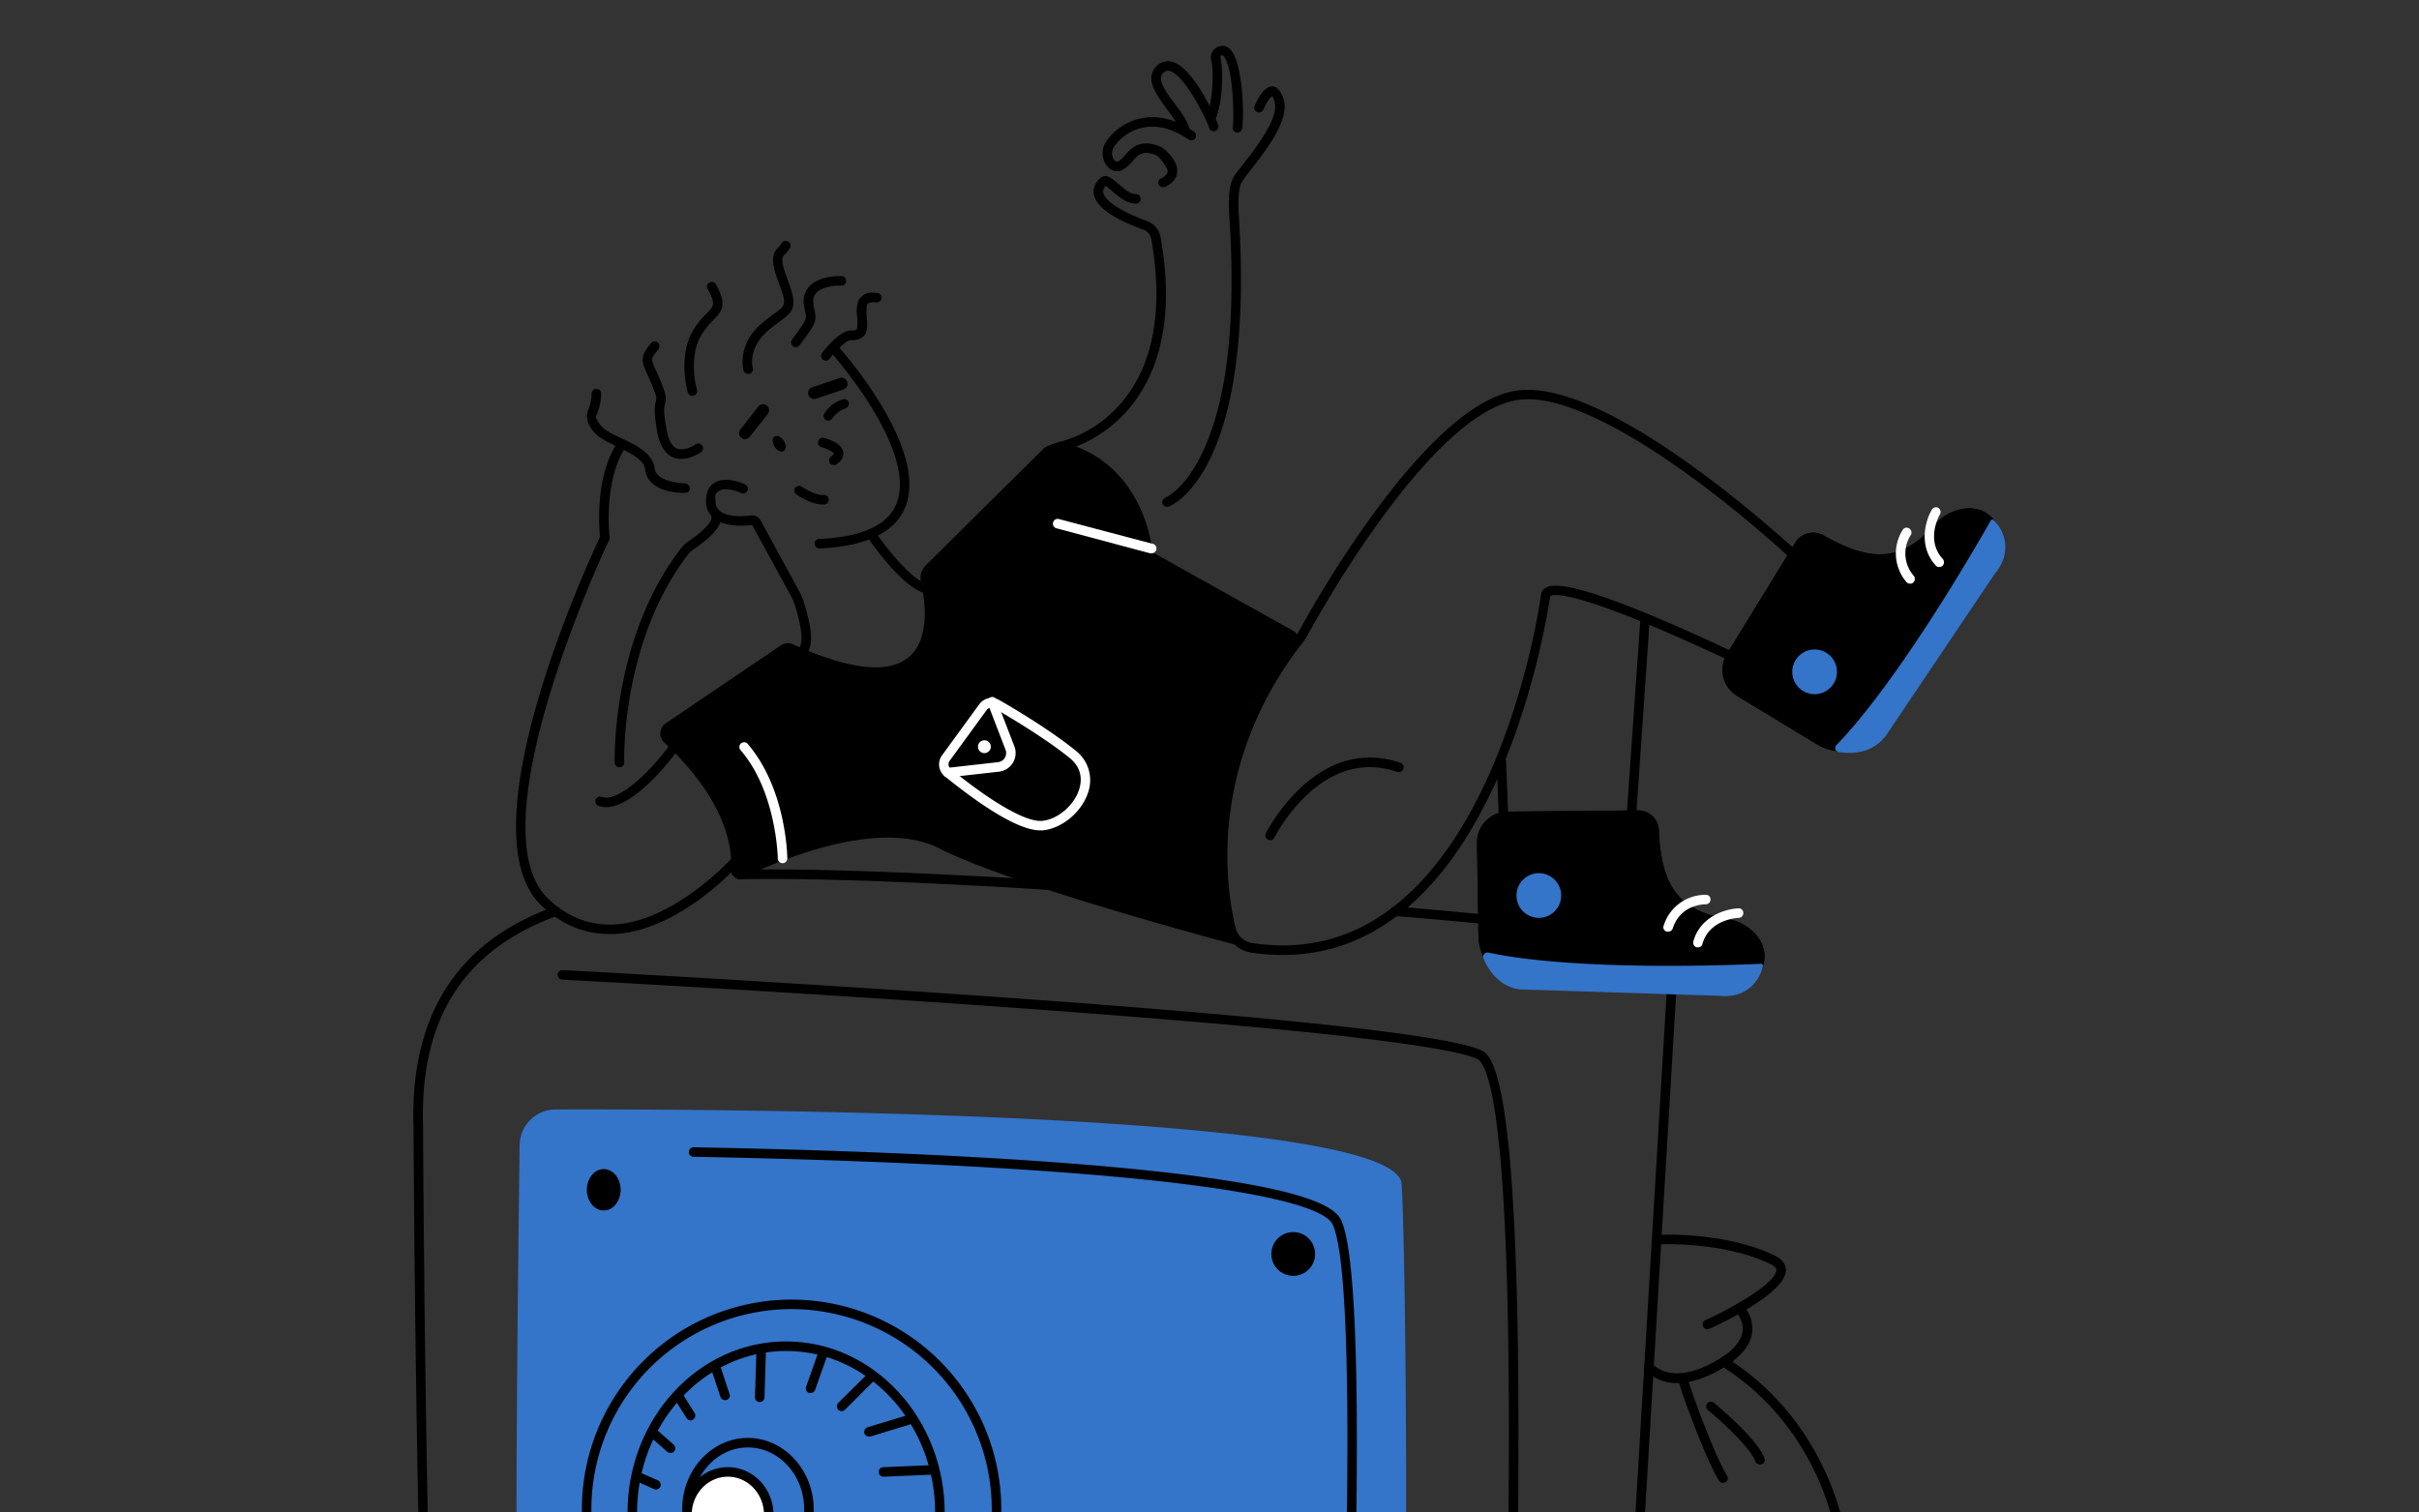 <svg width="539" height="337" fill="none" xmlns="http://www.w3.org/2000/svg"><rect width="100%" height="100%" fill="#333333" stroke="none"/><path d="M324.711 480.836c-27.178 0-85.821-9.006-88.841-9.43l-35.653-4.079c-3.761-.37-92.125-9.801-99.542-15.627-1.377-1.06-4.98-3.868-7.205-102.775-1.112-48.63-1.324-97.21-1.324-97.686-.477-13.828 2.649-25.218 9.165-33.747 5.191-6.833 12.449-11.867 22.144-15.416.132-.05.273-.073.414-.07a1.068 1.068 0 01.963.706c.088.268.071.557-.046.814a1.116 1.116 0 01-.59.563c-20.925 7.628-30.726 23.045-29.931 47.096 0 .53.212 48.792 1.272 97.264 2.012 88.1 5.191 100.389 6.409 101.609 5.828 4.502 73.055 12.449 98.483 15.151l35.707 4.078c24.474 3.761 67.702 9.483 88.787 9.483 5.457 0 9.483-.37 11.284-1.272 5.668-2.806 12.82-14.621 19.707-32.369a43.093 43.093 0 002.808-12.925l12.608-210.42a12.186 12.186 0 00-11.019-12.927l-11.389-1.112c-10.437-1.06-23.364-2.384-38.092-3.602a1.08 1.08 0 01-.716-.387 1.015 1.015 0 01-.196-.366 1.031 1.031 0 01-.04-.414 1.076 1.076 0 01.385-.718 1.073 1.073 0 01.779-.236 2603.817 2603.817 0 0138.092 3.603l11.336 1.114a14.244 14.244 0 019.582 4.924 14.258 14.258 0 013.398 10.227l-12.609 210.42a44.988 44.988 0 01-2.967 13.561c-4.132 10.701-12.343 29.349-20.767 33.535-2.013 1.006-6.463 1.43-12.396 1.43z" fill="#000"/><path d="M329.108 187.879l.318 20.766a10.645 10.645 0 009.589 10.383l44.34 1.166c9.589.9 13.563-8.847 5.404-13.985a11.015 11.015 0 00-3.708-1.378c-10.171-1.749-14.887-6.357-15.416-19.706a4.628 4.628 0 00-.391-1.757 4.63 4.63 0 00-1.033-1.472 4.598 4.598 0 00-3.292-1.275l-29.03.265a6.891 6.891 0 00-6.298 4.348 6.914 6.914 0 00-.483 2.645z" fill="#000"/><path d="M329.108 187.879l.318 20.766a10.645 10.645 0 009.589 10.383l44.34 1.166c9.589.9 13.563-8.847 5.404-13.985a11.015 11.015 0 00-3.708-1.378c-10.171-1.749-14.887-6.357-15.416-19.706a4.628 4.628 0 00-.391-1.757 4.63 4.63 0 00-1.033-1.472 4.598 4.598 0 00-3.292-1.275l-29.03.265a6.891 6.891 0 00-6.298 4.348 6.914 6.914 0 00-.483 2.645z" fill="#000"/><path d="M330.538 213.573c1.536 3.761 4.45 6.515 8.105 6.939h.106l44.394 1.43h.106c5.244.584 8.794-2.702 9.588-6.833l-.318-.318s-39.361 2.067-60.921-2.49a.966.966 0 00-.494.043.957.957 0 00-.566 1.229zm12.343-9.006a4.98 4.98 0 100-9.961 4.98 4.98 0 000 9.961z" fill="#3474C9"/><path d="M371.7 207.639h-.316a1.006 1.006 0 01-.69-1.324 9.748 9.748 0 019.43-6.887 1 1 0 01.732.313 1.008 1.008 0 01.275.745 1.058 1.058 0 01-1.06 1.06c-.265 0-5.615-.052-7.363 5.405a1.069 1.069 0 01-1.008.688zm6.622 3.496h-.264a1.05 1.05 0 01-.65-.505 1.076 1.076 0 01-.13-.4 1.116 1.116 0 01.038-.419c1.536-5.616 7.259-7.259 10.013-7.365a1.006 1.006 0 011.112 1.008 1.058 1.058 0 01-1.006 1.113c-.318 0-6.569.318-8.107 5.826a.95.95 0 01-1.006.742z" fill="#fff"/><path d="M387.117 155.14l17.747 10.753a10.597 10.597 0 0013.88-2.542l24.58-36.977c5.88-7.629-.264-16.158-8.953-11.973a10.012 10.012 0 00-3.126 2.384c-6.887 7.681-13.295 9.218-24.898 2.543a4.71 4.71 0 00-3.511-.467 4.71 4.71 0 00-2.846 2.109l-15.151 24.687a6.825 6.825 0 00-.85 5.219 6.816 6.816 0 003.128 4.264z" fill="#000"/><path d="M387.117 155.14l17.747 10.753a10.597 10.597 0 0013.88-2.542l24.58-36.977c5.88-7.629-.264-16.158-8.953-11.973a10.012 10.012 0 00-3.126 2.384c-6.887 7.681-13.295 9.218-24.898 2.543a4.71 4.71 0 00-3.511-.467 4.71 4.71 0 00-2.846 2.109l-15.151 24.687a6.825 6.825 0 00-.85 5.219 6.816 6.816 0 003.128 4.264z" fill="#000"/><path d="M409.631 167.589c4.026.688 7.841-.266 10.173-3.178h.106l24.792-36.872h.052c3.284-4.132 2.384-8.9-.688-11.76l-.424.105s-19.23 34.435-34.541 50.275a.898.898 0 00.128 1.231.907.907 0 00.402.199zm-5.297-12.873a4.98 4.98 0 10-.003-9.96 4.98 4.98 0 00.003 9.96z" fill="#3474C9"/><path d="M425.576 130.082a1.001 1.001 0 01-.794-.371 9.802 9.802 0 01-.794-11.655 1.005 1.005 0 011.43-.264 1.05 1.05 0 01.476 1.094c-.025.139-.08.271-.158.389a7.575 7.575 0 00.688 9.059 1.114 1.114 0 01-.158 1.536.957.957 0 01-.69.212zm6.517-3.708a1.003 1.003 0 01-.794-.371c-3.92-4.291-2.278-10.013-.848-12.397a1.061 1.061 0 011.43-.423 1.113 1.113 0 01.372 1.483c-.16.212-3.232 5.721.636 9.906a1.172 1.172 0 01-.054 1.537 1.277 1.277 0 01-.742.265z" fill="#fff"/><path d="M179.186 145.657a.582.582 0 01-.424-.106 1.074 1.074 0 01-.346-.243 1.076 1.076 0 01-.288-.777c.007-.143.043-.282.104-.41.901-1.802-.053-5.722-1.112-9.271a14.4 14.4 0 00-.901-2.066l-8.635-15.787c-2.225.265-6.357.424-8.635-1.589a4.719 4.719 0 01-1.642-3.603c0-1.96.583-3.39 1.854-4.185 2.437-1.589 6.251.053 6.675.265a1.055 1.055 0 01.803 1.009 1.057 1.057 0 01-1.224 1.066 1.054 1.054 0 01-.427-.168c-.847-.371-3.443-1.218-4.715-.424-1.271.795-.847 1.219-.847 2.384a2.703 2.703 0 00.9 2.066c1.802 1.59 5.828 1.219 6.993 1.06a2.17 2.17 0 012.172 1.112l8.582 15.787c.43.796.784 1.629 1.06 2.49 1.43 4.768 2.172 8.423 1.006 10.807a1 1 0 01-.953.583zm-4.572-45.148c.572-.354.586-1.368.031-2.263-.555-.895-1.469-1.333-2.041-.979-.572.355-.586 1.368-.031 2.263.556.895 1.469 1.334 2.041.979zm6.797-11.589a1.271 1.271 0 01-1.272-.9 1.35 1.35 0 01-.07-.52 1.313 1.313 0 01.918-1.175l6.093-2.067a1.337 1.337 0 011.694.848 1.341 1.341 0 01-.848 1.695l-6.091 2.066-.424.053zm-15.416 8.953a1.166 1.166 0 01-.795-.318 1.278 1.278 0 01-.511-.881 1.26 1.26 0 01.299-.974l3.973-5.085a1.342 1.342 0 012.224.156 1.35 1.35 0 01-.105 1.486l-4.026 5.086a1.372 1.372 0 01-1.059.53zm19.813 5.774a1.018 1.018 0 01-.507-.093.993.993 0 01-.393-.331 1.107 1.107 0 01.264-1.483c.478-.371.636-.583.636-.689 0-.106-1.324-1.06-2.754-1.377a1.059 1.059 0 01-.742-1.272.997.997 0 01.853-.825c.14-.019.282-.009.419.03.9.213 3.92 1.113 4.29 3.073.158.689 0 1.749-1.484 2.808a1.057 1.057 0 01-.582.159zm20.183 28.554l-.37-.106c-5.138-1.96-11.549-11.231-11.815-11.655a1.06 1.06 0 011.749-1.165c.054.053 6.304 9.112 10.808 10.86a1.052 1.052 0 01.608.555 1.065 1.065 0 01.027.822 1.107 1.107 0 01-1.007.689z" fill="#000"/><path d="M182.576 122.242c-.272 0-.534-.104-.73-.292a1.057 1.057 0 01-.329-.715 1.004 1.004 0 011.007-1.113c9.428-.423 15.203-3.019 17.163-7.734 4.98-11.867-14.249-33.534-14.461-33.746a.992.992 0 01-.3-.753 1 1 0 01.352-.73 1.115 1.115 0 011.536.106c.796.9 20.344 22.886 14.833 35.918-2.33 5.562-8.741 8.582-19.071 9.059zm-8.529 21.561l-25.746 17.43a2.747 2.747 0 00-.984 3.234c.146.379.373.722.666 1.002 5.086 4.663 15.575 15.841 14.939 28.503a1.794 1.794 0 001.654 1.848c.305.026.611-.028.889-.154 7.946-3.867 30.356-13.455 43.865-6.569 16.633 8.477 65.954 21.456 65.954 21.456s-11.231-41.163 13.297-67.333c.179-.18.314-.4.395-.641a1.654 1.654 0 00-.207-1.45 1.657 1.657 0 00-.558-.505l-31.415-17.535s-1.43-19.654-19.866-24.475c-.954-.265-3.55.636-4.292 1.272l-26.54 26.276a4.19 4.19 0 00-.901 3.655c1.589 6.94 4.451 28.766-28.501 13.774a2.753 2.753 0 00-2.649.212z" fill="#000"/><path d="M285.826 212.831a46.336 46.336 0 01-7.098-.53 6.725 6.725 0 01-5.509-5.086c-2.49-10.595-5.934-38.196 15.733-65.849.171-.171.313-.368.424-.583 2.807-5.191 28.183-50.75 48.527-53.718 18.381-2.701 52.286 26.542 62.245 35.547a6.621 6.621 0 011.96 6.569 48.314 48.314 0 01-7.363 16.37 6.73 6.73 0 01-8.37 2.172c-5.139-2.437-15.098-7.046-23.998-10.542-15.364-5.986-16.846-4.397-16.952-4.291-.106.106-6.782 50.487-34.065 71.2-7.662 5.827-16.175 8.741-25.534 8.741zm54.619-123.858a15.108 15.108 0 00-2.224.159c-19.338 2.86-44.236 47.572-46.991 52.658-.176.312-.37.613-.583.9-21.136 26.912-17.8 53.718-15.364 64.049.207.885.676 1.69 1.348 2.305a4.497 4.497 0 002.415 1.137c11.495 1.748 21.931-.846 31.044-7.787 26.54-20.183 33.215-69.292 33.269-69.769.027-.347.144-.68.34-.968.194-.288.46-.52.772-.674 1.43-.795 5.033-1.166 19.654 4.609 8.689 3.443 18.223 7.893 23.15 10.224a4.613 4.613 0 005.722-1.483 46.74 46.74 0 007.099-15.681 4.603 4.603 0 00-1.378-4.45c-19.124-17.376-43.97-35.23-58.273-35.23z" fill="#000"/><path d="M345.848 209.705a25.647 25.647 0 01-10.277-2.012l-.53-.266-1.589-37.719a1.11 1.11 0 011.007-1.113c.138-.007.278.013.409.062a1.05 1.05 0 01.602.544c.059.126.094.262.101.401l1.484 36.395c2.596 1.06 13.031 4.396 23.944-3.497l4.45-63.624a1.052 1.052 0 01.281-.869 1.058 1.058 0 011.785 1.028l-4.45 64.577-.424.319c-6.039 4.502-12.025 5.774-16.793 5.774zm-210.05-1.536c-5.615 0-10.701-2.12-15.151-6.357-17.8-16.953 11.92-79.782 13.191-82.431a1.015 1.015 0 01.587-.534 1.011 1.011 0 01.791.057 1.01 1.01 0 01.529 1.378c-.317.635-30.302 64.101-13.614 79.994 4.238 4.079 9.165 5.985 14.568 5.773 13.88-.634 26.859-15.31 26.965-15.416.192-.172.441-.269.699-.273a1.06 1.06 0 01.89 1.651c-.53.636-13.668 15.47-28.448 16.158h-1.007z" fill="#000"/><path d="M138.023 170.98a1.062 1.062 0 01-1.059-1.006c0-.266-.795-27.655 14.833-47.839a7.699 7.699 0 011.483-1.43c4.08-2.702 5.404-4.715 5.245-5.298a1.06 1.06 0 01.848-1.218.942.942 0 01.793.115.955.955 0 01.425.68c.424 1.96-1.642 4.45-6.145 7.522a5.39 5.39 0 00-1.007.901c-15.151 19.601-14.356 46.248-14.356 46.513a.985.985 0 01-.276.745.982.982 0 01-.731.315h-.053zm-3.231-50.063a1.057 1.057 0 01-1.06-.953c-.053-.477-1.483-12.45 3.391-20.608a1 1 0 011.045-.518c.137.022.268.072.385.147a1.012 1.012 0 01.518 1.046 1 1 0 01-.147.384c-4.45 7.576-3.126 19.178-3.073 19.284a1.054 1.054 0 01-.555 1.045 1.056 1.056 0 01-.398.12l-.106.053zm101.448-20.29a1.053 1.053 0 01-.78-.235 1.066 1.066 0 01.57-1.884 27.031 27.031 0 0012.873-7.681c7.839-8.212 10.489-21.085 7.681-37.242l-.158-.636a2.594 2.594 0 00-1.591-1.748c-4.662-1.643-10.33-4.344-11.072-7.735-.212-.9-.158-2.278 1.272-3.655 1.43-1.378 2.86.053 4.29 1.271 1.432 1.219 2.49 2.172 3.708 2.172h.054a1.058 1.058 0 011.06 1.06.999.999 0 01-.276.746.999.999 0 01-.732.313h-.106c-1.96 0-3.708-1.483-5.138-2.702-.48-.445-.994-.852-1.536-1.218a1.623 1.623 0 00-.467.698c-.094.27-.115.558-.063.838.424 1.855 4.132 4.238 9.695 6.252a4.714 4.714 0 012.966 3.178l.16.742c3.76 21.402-2.436 33.163-8.317 39.255a29.773 29.773 0 01-13.881 8.211h-.212zm23.788 12.344a1.119 1.119 0 01-1.008-.689 1.166 1.166 0 01.636-1.377c.054 0 4.503-1.855 8.477-10.49 3.972-8.635 7.735-23.892 5.72-53.24-.052-.53-.264-5.033.796-7.258.265-.636.953-1.537 2.279-3.232 2.754-3.496 7.838-10.065 7.15-13.615a4.458 4.458 0 00-.582-1.642c-.318.159-1.06.9-2.014 3.02a1.056 1.056 0 01-1.723.286 1.062 1.062 0 01-.183-1.187c1.376-3.02 2.702-4.45 4.132-4.291 1.43.159 2.278 2.596 2.436 3.39.901 4.503-4.184 11.02-7.522 15.31a28.996 28.996 0 00-2.066 2.861c-.688 1.43-.636 4.98-.582 6.251 3.92 57.85-14.782 65.532-15.576 65.85l-.37.053zm-23.258 85.555h-.106c-23.998-1.588-55.571-3.018-71.888-2.542a1.025 1.025 0 01-.414-.065.999.999 0 01-.645-.995 1.015 1.015 0 01.609-.978 1.02 1.02 0 01.397-.08c16.37-.478 47.997.952 72.101 2.542a1.11 1.11 0 011.006 1.112 1.114 1.114 0 01-1.06 1.006z" fill="#000"/><path d="M115.773 255.265a8.052 8.052 0 018.053-8.001c36.659-.106 187.482.53 188.489 16.636 1.166 18.329 2.86 178.157-5.139 179.853-7.999 1.694-185.575-22.886-189.548-28.606-3.974-5.723-2.225-127.249-1.855-159.882z" fill="#3474C9"/><path d="M299.548 395.227h-.054a1 1 0 01-.73-.313 1.005 1.005 0 01-.276-.747c.054-1.112 4.768-107.593-1.537-121.262-1.43-3.073-12.819-8.793-73.212-12.502-34.593-2.12-68.869-2.544-69.24-2.596a1.008 1.008 0 01-.946-.657 1.009 1.009 0 01-.06-.403 1.06 1.06 0 011.059-1.058c.318.052 34.646.476 69.293 2.594 20.396 1.272 36.871 2.862 49.056 4.769 21.084 3.232 24.898 6.674 25.959 8.952 6.514 14.146 1.906 117.819 1.748 122.217a1.115 1.115 0 01-1.06 1.006zM134.527 269.78c2.077 0 3.761-2.064 3.761-4.608 0-2.546-1.684-4.611-3.761-4.611-2.078 0-3.761 2.065-3.761 4.611 0 2.544 1.683 4.608 3.761 4.608z" fill="#000"/><path d="M288.157 284.348a4.873 4.873 0 100-9.747 4.872 4.872 0 00-4.873 4.874 4.873 4.873 0 004.873 4.873z" fill="#000"/><path d="M334.512 436.39h-.054a1.111 1.111 0 01-1.006-1.113c0-.477 2.119-47.097 2.649-94.721.848-79.359-3.021-100.442-6.411-104.151-.636-.742-5.35-2.808-34.433-5.934-17.323-1.854-40.898-3.814-70.142-5.933-49.797-3.548-99.382-6.198-99.859-6.198a1.105 1.105 0 01-.719-.361 1.106 1.106 0 01-.287-.751 1.054 1.054 0 011.112-1.006c.53 0 50.063 2.648 99.913 6.198 101.185 7.257 104.787 11.231 106.005 12.555 5.297 5.775 7.629 41.322 6.941 105.581-.53 47.73-2.65 94.35-2.65 94.827a1.055 1.055 0 01-.329.715 1.054 1.054 0 01-.73.292z" fill="#000"/><path d="M176.378 383.096a46.72 46.72 0 01-43.168-28.844 46.727 46.727 0 0134.053-63.708 46.71 46.71 0 0126.996 2.659 46.72 46.72 0 0128.844 43.167 46.777 46.777 0 01-46.725 46.726zm0-91.332a44.613 44.613 0 00-41.21 27.538 44.603 44.603 0 0032.508 60.817 44.602 44.602 0 0045.79-18.966 44.614 44.614 0 007.519-24.783 44.651 44.651 0 00-13.082-31.524 44.652 44.652 0 00-31.525-13.082z" fill="#000"/><path d="M175.16 375.361c-19.495 0-35.335-17.111-35.335-38.195 0-21.086 15.84-38.197 35.335-38.197s35.334 17.165 35.334 38.197c0 21.03-15.839 38.195-35.334 38.195zm0-74.272c-18.33 0-33.216 16.209-33.216 36.077 0 19.866 14.886 36.075 33.216 36.075 18.329 0 33.216-16.157 33.216-36.075 0-19.92-14.887-36.077-33.216-36.077z" fill="#000"/><path d="M169.279 312.478h-.053a1.055 1.055 0 01-.734-.347 1.056 1.056 0 01-.272-.765l.317-9.907a1.016 1.016 0 01.332-.751 1.03 1.03 0 01.363-.212 1.02 1.02 0 01.418-.043 1.008 1.008 0 01.946.657c.047.13.068.266.06.403l-.317 9.959a1.063 1.063 0 01-1.06 1.006zm11.336-2.012h-.316a1.115 1.115 0 01-.69-1.378l2.86-8.105a1.06 1.06 0 011.378-.636 1.002 1.002 0 01.636 1.324l-2.86 8.105a1.064 1.064 0 01-1.008.69zm6.941 4.026a1.092 1.092 0 01-.431-.075 1.083 1.083 0 01-.363-.243 1.114 1.114 0 010-1.484l6.516-6.463a1.055 1.055 0 011.384.099 1.055 1.055 0 01.099 1.384l-6.463 6.464a1.067 1.067 0 01-.742.318zm6.038 5.669a1.068 1.068 0 01-1.006-.743 1.12 1.12 0 01.11-.808c.138-.246.365-.429.632-.516l9.059-2.754c.275-.077.568-.043.816.095a1.07 1.07 0 01.411 1.461c-.138.25-.37.433-.645.51l-9.059 2.755h-.318zm3.286 8.952a1.022 1.022 0 01-.747-.275 1.02 1.02 0 01-.313-.731c-.014-.142 0-.284.043-.418a1.013 1.013 0 01.963-.696l10.119-.422a1.051 1.051 0 01.784.289 1.064 1.064 0 01.328.769 1.031 1.031 0 01-.274.748 1.03 1.03 0 01-.732.312l-10.119.424h-.052zm-35.335-17.059a1.11 1.11 0 01-1.007-.688l-2.013-6.093a1.107 1.107 0 01.068-.826c.128-.257.35-.455.621-.55a1.113 1.113 0 011.324.688l2.013 6.093a1.005 1.005 0 01-.635 1.324l-.371.052zm-7.682 4.504a1.13 1.13 0 01-.516-.153 1.13 1.13 0 01-.385-.377l-2.754-4.396a1.119 1.119 0 01-.134-.805 1.12 1.12 0 01.451-.679 1.069 1.069 0 01.821-.132 1.054 1.054 0 01.663.502l2.755 4.398a1.056 1.056 0 01-.053 1.202c-.086.115-.194.21-.318.28a1 1 0 01-.53.16zm-4.45 7.257a.992.992 0 01-.741-.264l-3.867-3.391a1.159 1.159 0 01-.343-.749c-.02-.282.064-.562.237-.787a1.11 1.11 0 011.536-.054l3.867 3.391a1.164 1.164 0 01.106 1.536 1.16 1.16 0 01-.795.318zm-3.285 8.159l-.423-.106-3.656-1.643a1.053 1.053 0 01-.544-.582 1.055 1.055 0 01.015-.796 1 1 0 01.573-.564 1.017 1.017 0 01.804.034l3.655 1.59c.264.117.472.331.58.599.109.266.11.564.003.832a1.164 1.164 0 01-1.007.636zm20.502 20.289c-8.052 0-14.621-7.15-14.621-15.893 0-8.741 6.569-15.892 14.621-15.892 8.053 0 14.675 7.151 14.675 15.892 0 8.743-6.569 15.893-14.675 15.893zm0-29.666c-6.887 0-12.502 6.198-12.502 13.773 0 7.577 5.615 13.775 12.502 13.775 6.887 0 12.556-6.198 12.556-13.775 0-7.575-5.616-13.773-12.556-13.773z" fill="#000"/><path d="M162.18 347.125c5.033 0 9.112-4.269 9.112-9.535 0-5.268-4.079-9.537-9.112-9.537-5.032 0-9.112 4.269-9.112 9.537 0 5.266 4.08 9.535 9.112 9.535z" fill="#fff"/><path d="M162.18 348.185c-5.615 0-10.171-4.768-10.171-10.595 0-5.828 4.556-10.597 10.171-10.597 5.616 0 10.172 4.769 10.172 10.597 0 5.827-4.556 10.595-10.172 10.595zm0-19.072c-4.45 0-8.052 3.815-8.052 8.477 0 4.66 3.602 8.475 8.052 8.475 4.45 0 8.053-3.815 8.053-8.475 0-4.662-3.603-8.477-8.053-8.477zm97.158-287.448a1.006 1.006 0 01-1.218-.742 1.007 1.007 0 01.742-1.218c.848-.477 1.272-.953 1.324-1.536.054-.583-1.536-2.861-2.436-3.497-3.127-1.377-4.239-.106-5.563 1.43a9.238 9.238 0 01-1.696 1.537 2.86 2.86 0 01-2.172.477 3.343 3.343 0 01-2.012-1.642 4.613 4.613 0 01.212-4.98 12.446 12.446 0 017.84-5.139c3.761-.742 7.681.265 11.654 2.967a1.06 1.06 0 01.318 1.483 1.049 1.049 0 01-.687.442 1.05 1.05 0 01-.796-.177c-3.55-2.384-6.94-3.285-10.066-2.649a10.488 10.488 0 00-6.515 4.238 2.585 2.585 0 00-.476 1.355c-.029.487.081.972.316 1.4.158.279.399.5.69.636.21-.014.411-.088.582-.212.458-.33.868-.723 1.218-1.166 1.378-1.589 3.496-3.973 8.105-1.907l.212.106c.372.265 3.602 2.702 3.39 5.457-.052.9-.528 2.225-2.488 3.231a.796.796 0 01-.478.106z" fill="#000"/><path d="M263.947 29.798a1.119 1.119 0 01-1.007-.741c-.37-1.272-1.588-2.914-2.754-4.503-1.96-2.65-3.972-5.351-3.602-7.735a4.13 4.13 0 011.748-2.596 3.494 3.494 0 013.39-.265c4.663 1.908 9.589 13.086 9.747 14.04a1.057 1.057 0 01-.794 1.217 1.056 1.056 0 01-1.27-.794c-.424-1.43-5.086-11.231-8.583-12.555a1.38 1.38 0 00-1.272.106 1.704 1.704 0 00-.848 1.165c-.264 1.536 1.536 3.973 3.18 6.145 1.642 2.172 2.595 3.55 3.073 5.139a1.019 1.019 0 01-.051.815 1 1 0 01-.639.51l-.318.052z" fill="#000"/><path d="M275.708 29.534l-.476-.107a1.11 1.11 0 01-.53-1.324c.265-1.324.212-12.926-2.067-15.628a.424.424 0 00-.476-.106.534.534 0 00-.212.53c.636 2.437.53 9.218-.9 13.191a1.08 1.08 0 01-.555.608 1.07 1.07 0 01-.823.028 1.008 1.008 0 01-.605-.525.961.961 0 01-.097-.396.99.99 0 01.066-.404c1.272-3.496 1.43-9.853.848-11.972a2.594 2.594 0 011.324-2.914 2.44 2.44 0 013.02.583c3.019 3.55 3.019 16.74 2.437 17.853a1.006 1.006 0 01-.954.582zM135.057 179.879a5.975 5.975 0 01-1.695-.265 1.044 1.044 0 01-.609-.555 1.062 1.062 0 01-.027-.823.997.997 0 01.524-.603.994.994 0 01.8-.031c3.814 1.376 11.072-6.04 14.78-11.021a1.09 1.09 0 01.308-.274c.12-.072.253-.119.39-.137a1.045 1.045 0 01.786.201 1.163 1.163 0 01.212 1.482c-1.007 1.325-9.112 12.026-15.469 12.026zm147.961 7.364l-.476-.106a1.036 1.036 0 01-.537-.616 1.07 1.07 0 01-.052-.413c.01-.141.048-.275.113-.401.106-.212 11.177-22.144 29.984-15.681a1.002 1.002 0 01.703.921c.005.139-.018.275-.068.403a1.061 1.061 0 01-1.325.69c-17.057-5.881-27.282 14.409-27.388 14.621a1.072 1.072 0 01-.393.428 1.065 1.065 0 01-.561.154zm-99.752-74.802c-2.438 0-5.457-1.96-5.775-2.225a1.05 1.05 0 01-.472-.675 1.06 1.06 0 01.154-.808 1.108 1.108 0 011.483-.265c1.165.794 3.55 2.013 4.822 1.854a1.008 1.008 0 01.778.197c.109.084.199.19.265.311a.974.974 0 01.121.393 1.044 1.044 0 01-.194.798 1.033 1.033 0 01-.311.281c-.12.073-.255.12-.395.139h-.476zm1.27-18.701a.789.789 0 01-.476-.106 1.06 1.06 0 01-.424-1.43 7.627 7.627 0 014.08-3.179 1.056 1.056 0 011.376.583c.088.267.072.558-.047.814a1.104 1.104 0 01-.589.563 5.995 5.995 0 00-2.966 2.225 1.058 1.058 0 01-.954.53z" fill="#000"/><path d="M256.478 123.301h-.264l-20.82-5.563a1.042 1.042 0 01-.65-.505 1.04 1.04 0 01-.092-.819 1.06 1.06 0 011.272-.741l20.818 5.509a1.065 1.065 0 01.927 1.192 1.064 1.064 0 01-1.191.927zm-24.687 61.77c-5.668 0-15.681-7.523-21.297-12.079a3.393 3.393 0 01-.582-4.661l8.264-11.337a3.387 3.387 0 014.503-.954c3.284 1.855 11.497 6.781 16.899 11.177a8.328 8.328 0 012.952 4.167 8.309 8.309 0 01-.038 5.104c-1.378 4.451-5.88 8.213-10.225 8.583h-.476zm-20.183-15.521a1.317 1.317 0 00.212 1.8c9.217 7.522 16.793 11.867 20.289 11.603 3.497-.266 7.257-3.445 8.369-7.099.584-1.908.69-4.662-2.224-6.994-5.298-4.291-13.403-9.111-16.687-11.019a1.33 1.33 0 00-1.697.372l-8.262 11.337z" fill="#fff"/><path d="M211.184 173.258a1.06 1.06 0 01-1.06-.954 1.08 1.08 0 01.038-.415c.041-.133.107-.259.195-.367a1.074 1.074 0 01.721-.384l11.283-1.27a2.122 2.122 0 001.536-.955 2.159 2.159 0 00.16-1.802l-3.974-10.329a1.05 1.05 0 01.029-.822 1.051 1.051 0 01.607-.555 1.014 1.014 0 01.799.03c.124.06.236.144.326.248.089.104.158.226.199.357l3.974 10.277a4.188 4.188 0 01-3.444 5.669l-11.283 1.272h-.106z" fill="#fff"/><path d="M219.343 167.853a1.43 1.43 0 100-2.86 1.43 1.43 0 000 2.86zm-44.978 24.529c-.281 0-.551-.112-.749-.311a1.056 1.056 0 01-.311-.749c0-.159-.265-14.728-8.211-24.051a1.07 1.07 0 01-.252-1.232 1.072 1.072 0 01.658-.57c.144-.043.295-.055.444-.036a1.049 1.049 0 01.739.46c8.476 9.961 8.741 24.794 8.741 25.376a1.051 1.051 0 01-.291.784 1.067 1.067 0 01-.768.329z" fill="#fff"/><path d="M154.234 88.23a1.109 1.109 0 01-1.007-.794c-.053-.318-2.225-8.052 1.219-13.827a18.498 18.498 0 013.072-3.814c1.59-1.642 1.96-2.066.159-5.404a1.004 1.004 0 01.424-1.43 1.058 1.058 0 011.43.424c2.437 4.503 1.484 5.827-.529 7.893a17.525 17.525 0 00-2.755 3.444c-2.967 4.927-1.007 12.078-.954 12.131a1.058 1.058 0 01-.741 1.325l-.318.053zm12.45-4.873a1.112 1.112 0 01-1.007-.794c-.053-.212-1.483-5.563 3.814-10.278a45.108 45.108 0 012.967-2.33c2.596-1.855 2.914-2.067 1.112-6.782-1.801-4.715-1.642-6.516-.159-8.052.303-.25.555-.556.742-.9a1.067 1.067 0 011.907.953 6.021 6.021 0 01-1.165 1.483c-.636.636-1.113 1.166.635 5.775 2.278 5.88 1.325 6.992-1.801 9.218-.794.635-1.748 1.27-2.807 2.224-4.345 3.868-3.232 8.106-3.179 8.106a1.111 1.111 0 01-.742 1.324l-.317.053zm10.647-5.987a1.323 1.323 0 01-.635-.211 1.053 1.053 0 01-.413-.698 1.063 1.063 0 01.201-.785c3.285-4.45 3.285-4.556 2.966-6.04a20.527 20.527 0 01-.317-1.695 4.92 4.92 0 011.166-4.079c2.33-2.543 7.045-2.331 7.205-2.331a1.011 1.011 0 01.751.331.994.994 0 01.21.364c.045.134.059.277.045.418a1.007 1.007 0 01-1.06 1.006c-1.112-.053-4.239.159-5.563 1.642a2.622 2.622 0 00-.62 1.112 2.633 2.633 0 00-.016 1.272c.045.519.133 1.033.266 1.537.476 2.33.264 2.913-3.338 7.734a1.112 1.112 0 01-.848.424zm6.676 3.02a1.48 1.48 0 01-.636-.211 1.082 1.082 0 01-.276-.308 1.063 1.063 0 01.064-1.176c.636-.847 3.921-5.032 6.463-5.032h.106c.582 0 1.006-.053 1.166-.265.158-.212.212-1.537.106-2.543-.106-1.007-.372-3.39.794-4.556s1.96-1.166 3.655-1.007a1.056 1.056 0 01.946.703c.047.131.069.27.061.41a1.17 1.17 0 01-1.166 1.006c-1.006-.106-1.696.053-1.96.318s-.318 1.802-.212 2.914c.106 1.112.37 3.126-.636 4.238a3.595 3.595 0 01-2.806.9h-.054c-.954 0-3.232 2.12-4.768 4.186a1.108 1.108 0 01-.847.424zm-32.157 21.88a4.548 4.548 0 01-1.695-.265c-1.907-.742-3.126-2.649-3.709-5.722-.847-4.661-.529-5.933-.318-6.833.212-.901.212-.901-.688-3.232-.424-1.112-.848-2.013-1.166-2.702-1.377-3.072-1.695-4.079.795-7.046a1.059 1.059 0 011.483-.159 1.167 1.167 0 01.159 1.537c-1.748 2.066-1.748 2.119-.53 4.768.371.741.742 1.642 1.219 2.807 1.059 2.702 1.059 3.39.795 4.503-.265 1.113-.424 1.801.37 5.987.265 1.536.901 3.55 2.331 4.079 1.431.53 3.444-.477 4.079-.954a1.06 1.06 0 011.272 1.695c-.106.053-2.119 1.537-4.397 1.537zm.53 7.575c-1.484 0-8.053-.265-8.635-5.244-.265-2.172-3.232-3.603-6.093-4.98-2.86-1.378-4.45-2.172-5.615-3.708-1.166-1.537-1.536-2.967-1.007-4.45.511-1.208.781-2.504.795-3.815a1.114 1.114 0 011.113-1.006 1.058 1.058 0 011.006 1.112 12.439 12.439 0 01-.901 4.45c-.37.9-.37 1.007.689 2.437 1.06 1.43 2.861 2.12 4.821 3.073 3.232 1.536 6.887 3.337 7.311 6.622.424 3.284 6.675 3.39 6.728 3.39a1.165 1.165 0 011.112 1.06.997.997 0 01-.275.746 1.015 1.015 0 01-.731.313h-.318zm247.556 266.31a.78.78 0 01-.476-.106 1.01 1.01 0 01-.534-.585 1.021 1.021 0 01.058-.793c.158-.422 5.138-10.807 9.323-14.355 1.112-.954 2.12-4.874 1.748-11.125-.9-13.879-8.159-32.845-25.852-44.342a1.698 1.698 0 01-.511-.605 1.713 1.713 0 01-.177-.771 1.43 1.43 0 01.688-1.326c1.06-.688 3.55-2.648 4.026-5.19.264-1.379-.106-2.755-1.06-4.185a1.045 1.045 0 01-.165-.381 1.046 1.046 0 01.142-.803 1.066 1.066 0 011.771-.036 7.516 7.516 0 011.43 5.829c-.528 2.808-2.754 4.872-4.342 6.092 17.905 11.971 25.216 31.361 26.17 45.558.37 6.411-.53 11.179-2.49 12.873-3.868 3.286-8.741 13.563-8.795 13.669a1.1 1.1 0 01-.399.419c-.167.102-.357.16-.555.163z" fill="#000"/><path d="M392.15 326.411a1.113 1.113 0 01-1.007-.688c-1.218-3.286-8.106-9.431-10.648-11.497a1.055 1.055 0 01-.085-1.423 1.053 1.053 0 011.409-.219c.372.318 9.642 7.895 11.337 12.397.05.131.073.273.07.413a1.1 1.1 0 01-.097.41c-.06.127-.144.242-.248.338a1.035 1.035 0 01-.361.215l-.37.054zm-8.211 4.08a1.076 1.076 0 01-.902-.478c-3.072-4.98-8.953-21.083-9.059-22.461a1.077 1.077 0 01.235-.78c.18-.219.439-.358.719-.387a1.07 1.07 0 011.166.954c.212 1.273 5.721 16.688 8.741 21.562.142.234.187.512.127.78-.059.266-.219.5-.445.65a1.22 1.22 0 01-.582.16zm-3.497-34.223a1.056 1.056 0 01-.954-.636 1.035 1.035 0 01-.104-.409 1.073 1.073 0 01.288-.778c.098-.103.215-.185.346-.243 6.515-2.914 15.734-8.37 15.786-11.125 0-.16 0-.688-1.164-1.272-10.171-5.032-24.158-4.502-24.264-4.502-.14.014-.282 0-.417-.045a1.004 1.004 0 01-.695-.961c-.008-.14.014-.279.061-.41a1.066 1.066 0 01.544-.604c.126-.059.262-.093.401-.1.584 0 14.621-.528 25.324 4.716 1.958 1.006 2.33 2.278 2.33 3.23-.106 5.087-14.197 11.761-17.059 13.033l-.423.106z" fill="#000"/><path d="M373.66 308.241a9.79 9.79 0 01-6.993-2.756.997.997 0 01-.325-.742c0-.138.029-.276.084-.404.056-.127.139-.242.241-.336a1.063 1.063 0 011.484-.054c5.775 5.617 15.894-1.694 16-1.8a1.043 1.043 0 01.796-.178 1.076 1.076 0 01.686.442 1.058 1.058 0 01-.212 1.484c-.318.212-5.987 4.344-11.761 4.344z" fill="#000"/></svg>